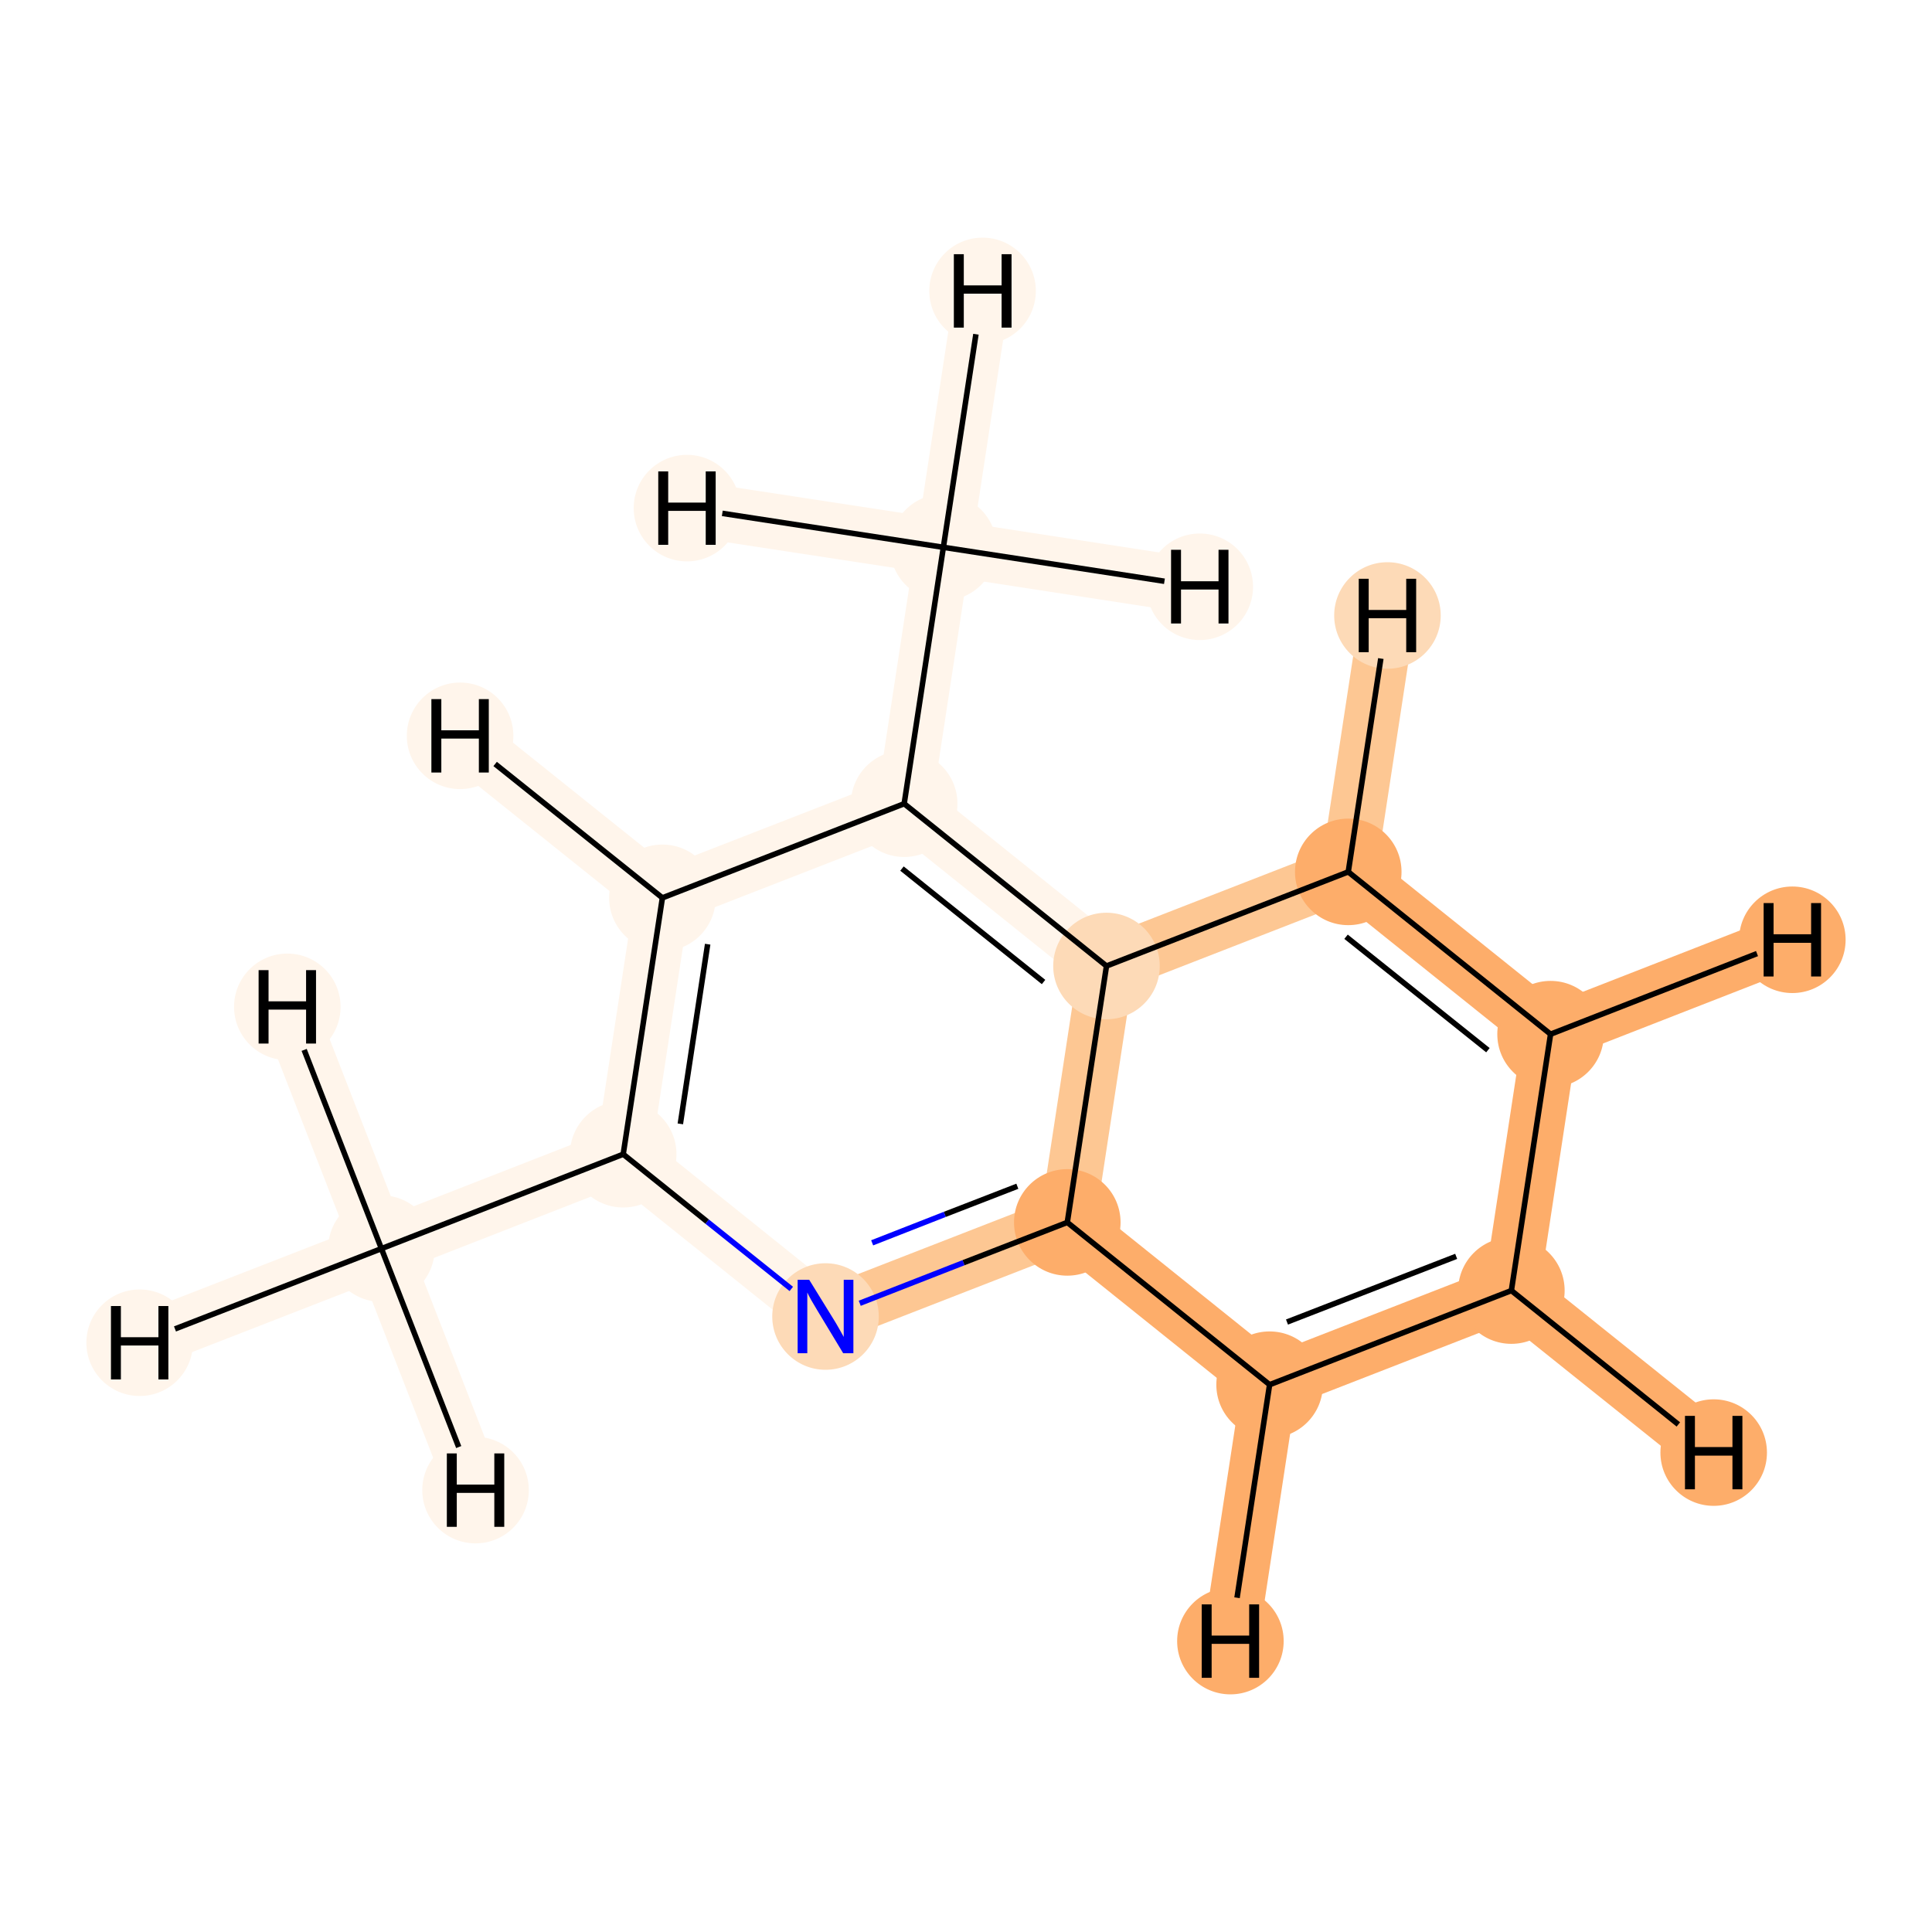 <?xml version='1.0' encoding='iso-8859-1'?>
<svg version='1.1' baseProfile='full'
              xmlns='http://www.w3.org/2000/svg'
                      xmlns:rdkit='http://www.rdkit.org/xml'
                      xmlns:xlink='http://www.w3.org/1999/xlink'
                  xml:space='preserve'
width='700px' height='700px' viewBox='0 0 700 700'>
<!-- END OF HEADER -->
<rect style='opacity:1.0;fill:#FFFFFF;stroke:none' width='700.0' height='700.0' x='0.0' y='0.0'> </rect>
<path d='M 138.2,452.4 L 225.8,418.2' style='fill:none;fill-rule:evenodd;stroke:#FFF5EB;stroke-width:20.1px;stroke-linecap:butt;stroke-linejoin:miter;stroke-opacity:1' />
<path d='M 138.2,452.4 L 50.6,486.5' style='fill:none;fill-rule:evenodd;stroke:#FFF5EB;stroke-width:20.1px;stroke-linecap:butt;stroke-linejoin:miter;stroke-opacity:1' />
<path d='M 138.2,452.4 L 104.1,364.8' style='fill:none;fill-rule:evenodd;stroke:#FFF5EB;stroke-width:20.1px;stroke-linecap:butt;stroke-linejoin:miter;stroke-opacity:1' />
<path d='M 138.2,452.4 L 172.3,539.9' style='fill:none;fill-rule:evenodd;stroke:#FFF5EB;stroke-width:20.1px;stroke-linecap:butt;stroke-linejoin:miter;stroke-opacity:1' />
<path d='M 225.8,418.2 L 240.0,325.3' style='fill:none;fill-rule:evenodd;stroke:#FFF5EB;stroke-width:20.1px;stroke-linecap:butt;stroke-linejoin:miter;stroke-opacity:1' />
<path d='M 225.8,418.2 L 299.1,477.0' style='fill:none;fill-rule:evenodd;stroke:#FFF5EB;stroke-width:20.1px;stroke-linecap:butt;stroke-linejoin:miter;stroke-opacity:1' />
<path d='M 240.0,325.3 L 327.6,291.2' style='fill:none;fill-rule:evenodd;stroke:#FFF5EB;stroke-width:20.1px;stroke-linecap:butt;stroke-linejoin:miter;stroke-opacity:1' />
<path d='M 240.0,325.3 L 166.7,266.6' style='fill:none;fill-rule:evenodd;stroke:#FFF5EB;stroke-width:20.1px;stroke-linecap:butt;stroke-linejoin:miter;stroke-opacity:1' />
<path d='M 327.6,291.2 L 341.8,198.3' style='fill:none;fill-rule:evenodd;stroke:#FFF5EB;stroke-width:20.1px;stroke-linecap:butt;stroke-linejoin:miter;stroke-opacity:1' />
<path d='M 327.6,291.2 L 400.9,350.0' style='fill:none;fill-rule:evenodd;stroke:#FFF5EB;stroke-width:20.1px;stroke-linecap:butt;stroke-linejoin:miter;stroke-opacity:1' />
<path d='M 341.8,198.3 L 356.0,105.4' style='fill:none;fill-rule:evenodd;stroke:#FFF5EB;stroke-width:20.1px;stroke-linecap:butt;stroke-linejoin:miter;stroke-opacity:1' />
<path d='M 341.8,198.3 L 434.7,212.6' style='fill:none;fill-rule:evenodd;stroke:#FFF5EB;stroke-width:20.1px;stroke-linecap:butt;stroke-linejoin:miter;stroke-opacity:1' />
<path d='M 341.8,198.3 L 248.9,184.1' style='fill:none;fill-rule:evenodd;stroke:#FFF5EB;stroke-width:20.1px;stroke-linecap:butt;stroke-linejoin:miter;stroke-opacity:1' />
<path d='M 400.9,350.0 L 386.7,442.9' style='fill:none;fill-rule:evenodd;stroke:#FDC793;stroke-width:20.1px;stroke-linecap:butt;stroke-linejoin:miter;stroke-opacity:1' />
<path d='M 400.9,350.0 L 488.5,315.9' style='fill:none;fill-rule:evenodd;stroke:#FDC793;stroke-width:20.1px;stroke-linecap:butt;stroke-linejoin:miter;stroke-opacity:1' />
<path d='M 386.7,442.9 L 299.1,477.0' style='fill:none;fill-rule:evenodd;stroke:#FDC793;stroke-width:20.1px;stroke-linecap:butt;stroke-linejoin:miter;stroke-opacity:1' />
<path d='M 386.7,442.9 L 460.0,501.7' style='fill:none;fill-rule:evenodd;stroke:#FDAD6A;stroke-width:20.1px;stroke-linecap:butt;stroke-linejoin:miter;stroke-opacity:1' />
<path d='M 460.0,501.7 L 547.6,467.6' style='fill:none;fill-rule:evenodd;stroke:#FDAD6A;stroke-width:20.1px;stroke-linecap:butt;stroke-linejoin:miter;stroke-opacity:1' />
<path d='M 460.0,501.7 L 445.8,594.6' style='fill:none;fill-rule:evenodd;stroke:#FDAD6A;stroke-width:20.1px;stroke-linecap:butt;stroke-linejoin:miter;stroke-opacity:1' />
<path d='M 547.6,467.6 L 561.8,374.7' style='fill:none;fill-rule:evenodd;stroke:#FDAD6A;stroke-width:20.1px;stroke-linecap:butt;stroke-linejoin:miter;stroke-opacity:1' />
<path d='M 547.6,467.6 L 620.9,526.3' style='fill:none;fill-rule:evenodd;stroke:#FDAD6A;stroke-width:20.1px;stroke-linecap:butt;stroke-linejoin:miter;stroke-opacity:1' />
<path d='M 561.8,374.7 L 488.5,315.9' style='fill:none;fill-rule:evenodd;stroke:#FDAD6A;stroke-width:20.1px;stroke-linecap:butt;stroke-linejoin:miter;stroke-opacity:1' />
<path d='M 561.8,374.7 L 649.4,340.5' style='fill:none;fill-rule:evenodd;stroke:#FDAD6A;stroke-width:20.1px;stroke-linecap:butt;stroke-linejoin:miter;stroke-opacity:1' />
<path d='M 488.5,315.9 L 502.7,223.0' style='fill:none;fill-rule:evenodd;stroke:#FDC793;stroke-width:20.1px;stroke-linecap:butt;stroke-linejoin:miter;stroke-opacity:1' />
<ellipse cx='138.2' cy='452.4' rx='18.8' ry='18.8'  style='fill:#FFF5EB;fill-rule:evenodd;stroke:#FFF5EB;stroke-width:1.0px;stroke-linecap:butt;stroke-linejoin:miter;stroke-opacity:1' />
<ellipse cx='225.8' cy='418.2' rx='18.8' ry='18.8'  style='fill:#FFF5EB;fill-rule:evenodd;stroke:#FFF5EB;stroke-width:1.0px;stroke-linecap:butt;stroke-linejoin:miter;stroke-opacity:1' />
<ellipse cx='240.0' cy='325.3' rx='18.8' ry='18.8'  style='fill:#FFF5EB;fill-rule:evenodd;stroke:#FFF5EB;stroke-width:1.0px;stroke-linecap:butt;stroke-linejoin:miter;stroke-opacity:1' />
<ellipse cx='327.6' cy='291.2' rx='18.8' ry='18.8'  style='fill:#FFF5EB;fill-rule:evenodd;stroke:#FFF5EB;stroke-width:1.0px;stroke-linecap:butt;stroke-linejoin:miter;stroke-opacity:1' />
<ellipse cx='341.8' cy='198.3' rx='18.8' ry='18.8'  style='fill:#FFF5EB;fill-rule:evenodd;stroke:#FFF5EB;stroke-width:1.0px;stroke-linecap:butt;stroke-linejoin:miter;stroke-opacity:1' />
<ellipse cx='400.9' cy='350.0' rx='18.8' ry='18.8'  style='fill:#FDDAB7;fill-rule:evenodd;stroke:#FDDAB7;stroke-width:1.0px;stroke-linecap:butt;stroke-linejoin:miter;stroke-opacity:1' />
<ellipse cx='386.7' cy='442.9' rx='18.8' ry='18.8'  style='fill:#FDAD6A;fill-rule:evenodd;stroke:#FDAD6A;stroke-width:1.0px;stroke-linecap:butt;stroke-linejoin:miter;stroke-opacity:1' />
<ellipse cx='299.1' cy='477.0' rx='18.8' ry='18.8'  style='fill:#FDDAB7;fill-rule:evenodd;stroke:#FDDAB7;stroke-width:1.0px;stroke-linecap:butt;stroke-linejoin:miter;stroke-opacity:1' />
<ellipse cx='460.0' cy='501.7' rx='18.8' ry='18.8'  style='fill:#FDAD6A;fill-rule:evenodd;stroke:#FDAD6A;stroke-width:1.0px;stroke-linecap:butt;stroke-linejoin:miter;stroke-opacity:1' />
<ellipse cx='547.6' cy='467.6' rx='18.8' ry='18.8'  style='fill:#FDAD6A;fill-rule:evenodd;stroke:#FDAD6A;stroke-width:1.0px;stroke-linecap:butt;stroke-linejoin:miter;stroke-opacity:1' />
<ellipse cx='561.8' cy='374.7' rx='18.8' ry='18.8'  style='fill:#FDAD6A;fill-rule:evenodd;stroke:#FDAD6A;stroke-width:1.0px;stroke-linecap:butt;stroke-linejoin:miter;stroke-opacity:1' />
<ellipse cx='488.5' cy='315.9' rx='18.8' ry='18.8'  style='fill:#FDAD6A;fill-rule:evenodd;stroke:#FDAD6A;stroke-width:1.0px;stroke-linecap:butt;stroke-linejoin:miter;stroke-opacity:1' />
<ellipse cx='50.6' cy='486.5' rx='18.8' ry='18.8'  style='fill:#FFF5EB;fill-rule:evenodd;stroke:#FFF5EB;stroke-width:1.0px;stroke-linecap:butt;stroke-linejoin:miter;stroke-opacity:1' />
<ellipse cx='104.1' cy='364.8' rx='18.8' ry='18.8'  style='fill:#FFF5EB;fill-rule:evenodd;stroke:#FFF5EB;stroke-width:1.0px;stroke-linecap:butt;stroke-linejoin:miter;stroke-opacity:1' />
<ellipse cx='172.3' cy='539.9' rx='18.8' ry='18.8'  style='fill:#FFF5EB;fill-rule:evenodd;stroke:#FFF5EB;stroke-width:1.0px;stroke-linecap:butt;stroke-linejoin:miter;stroke-opacity:1' />
<ellipse cx='166.7' cy='266.6' rx='18.8' ry='18.8'  style='fill:#FFF5EB;fill-rule:evenodd;stroke:#FFF5EB;stroke-width:1.0px;stroke-linecap:butt;stroke-linejoin:miter;stroke-opacity:1' />
<ellipse cx='356.0' cy='105.4' rx='18.8' ry='18.8'  style='fill:#FFF5EB;fill-rule:evenodd;stroke:#FFF5EB;stroke-width:1.0px;stroke-linecap:butt;stroke-linejoin:miter;stroke-opacity:1' />
<ellipse cx='434.7' cy='212.6' rx='18.8' ry='18.8'  style='fill:#FFF5EB;fill-rule:evenodd;stroke:#FFF5EB;stroke-width:1.0px;stroke-linecap:butt;stroke-linejoin:miter;stroke-opacity:1' />
<ellipse cx='248.9' cy='184.1' rx='18.8' ry='18.8'  style='fill:#FFF5EB;fill-rule:evenodd;stroke:#FFF5EB;stroke-width:1.0px;stroke-linecap:butt;stroke-linejoin:miter;stroke-opacity:1' />
<ellipse cx='445.8' cy='594.6' rx='18.8' ry='18.8'  style='fill:#FDAD6A;fill-rule:evenodd;stroke:#FDAD6A;stroke-width:1.0px;stroke-linecap:butt;stroke-linejoin:miter;stroke-opacity:1' />
<ellipse cx='620.9' cy='526.3' rx='18.8' ry='18.8'  style='fill:#FDAD6A;fill-rule:evenodd;stroke:#FDAD6A;stroke-width:1.0px;stroke-linecap:butt;stroke-linejoin:miter;stroke-opacity:1' />
<ellipse cx='649.4' cy='340.5' rx='18.8' ry='18.8'  style='fill:#FDAD6A;fill-rule:evenodd;stroke:#FDAD6A;stroke-width:1.0px;stroke-linecap:butt;stroke-linejoin:miter;stroke-opacity:1' />
<ellipse cx='502.7' cy='223.0' rx='18.8' ry='18.8'  style='fill:#FDDAB7;fill-rule:evenodd;stroke:#FDDAB7;stroke-width:1.0px;stroke-linecap:butt;stroke-linejoin:miter;stroke-opacity:1' />
<path class='bond-0 atom-0 atom-1' d='M 138.2,452.4 L 225.8,418.2' style='fill:none;fill-rule:evenodd;stroke:#000000;stroke-width:2.0px;stroke-linecap:butt;stroke-linejoin:miter;stroke-opacity:1' />
<path class='bond-13 atom-0 atom-12' d='M 138.2,452.4 L 63.4,481.5' style='fill:none;fill-rule:evenodd;stroke:#000000;stroke-width:2.0px;stroke-linecap:butt;stroke-linejoin:miter;stroke-opacity:1' />
<path class='bond-14 atom-0 atom-13' d='M 138.2,452.4 L 110.2,380.4' style='fill:none;fill-rule:evenodd;stroke:#000000;stroke-width:2.0px;stroke-linecap:butt;stroke-linejoin:miter;stroke-opacity:1' />
<path class='bond-15 atom-0 atom-14' d='M 138.2,452.4 L 166.2,524.3' style='fill:none;fill-rule:evenodd;stroke:#000000;stroke-width:2.0px;stroke-linecap:butt;stroke-linejoin:miter;stroke-opacity:1' />
<path class='bond-1 atom-1 atom-2' d='M 225.8,418.2 L 240.0,325.3' style='fill:none;fill-rule:evenodd;stroke:#000000;stroke-width:2.0px;stroke-linecap:butt;stroke-linejoin:miter;stroke-opacity:1' />
<path class='bond-1 atom-1 atom-2' d='M 246.5,407.2 L 256.4,342.1' style='fill:none;fill-rule:evenodd;stroke:#000000;stroke-width:2.0px;stroke-linecap:butt;stroke-linejoin:miter;stroke-opacity:1' />
<path class='bond-11 atom-7 atom-1' d='M 286.7,467.0 L 256.2,442.6' style='fill:none;fill-rule:evenodd;stroke:#0000FF;stroke-width:2.0px;stroke-linecap:butt;stroke-linejoin:miter;stroke-opacity:1' />
<path class='bond-11 atom-7 atom-1' d='M 256.2,442.6 L 225.8,418.2' style='fill:none;fill-rule:evenodd;stroke:#000000;stroke-width:2.0px;stroke-linecap:butt;stroke-linejoin:miter;stroke-opacity:1' />
<path class='bond-2 atom-2 atom-3' d='M 240.0,325.3 L 327.6,291.2' style='fill:none;fill-rule:evenodd;stroke:#000000;stroke-width:2.0px;stroke-linecap:butt;stroke-linejoin:miter;stroke-opacity:1' />
<path class='bond-16 atom-2 atom-15' d='M 240.0,325.3 L 179.4,276.8' style='fill:none;fill-rule:evenodd;stroke:#000000;stroke-width:2.0px;stroke-linecap:butt;stroke-linejoin:miter;stroke-opacity:1' />
<path class='bond-3 atom-3 atom-4' d='M 327.6,291.2 L 341.8,198.3' style='fill:none;fill-rule:evenodd;stroke:#000000;stroke-width:2.0px;stroke-linecap:butt;stroke-linejoin:miter;stroke-opacity:1' />
<path class='bond-4 atom-3 atom-5' d='M 327.6,291.2 L 400.9,350.0' style='fill:none;fill-rule:evenodd;stroke:#000000;stroke-width:2.0px;stroke-linecap:butt;stroke-linejoin:miter;stroke-opacity:1' />
<path class='bond-4 atom-3 atom-5' d='M 326.8,314.7 L 378.1,355.8' style='fill:none;fill-rule:evenodd;stroke:#000000;stroke-width:2.0px;stroke-linecap:butt;stroke-linejoin:miter;stroke-opacity:1' />
<path class='bond-17 atom-4 atom-16' d='M 341.8,198.3 L 353.6,121.1' style='fill:none;fill-rule:evenodd;stroke:#000000;stroke-width:2.0px;stroke-linecap:butt;stroke-linejoin:miter;stroke-opacity:1' />
<path class='bond-18 atom-4 atom-17' d='M 341.8,198.3 L 421.9,210.6' style='fill:none;fill-rule:evenodd;stroke:#000000;stroke-width:2.0px;stroke-linecap:butt;stroke-linejoin:miter;stroke-opacity:1' />
<path class='bond-19 atom-4 atom-18' d='M 341.8,198.3 L 261.7,186.0' style='fill:none;fill-rule:evenodd;stroke:#000000;stroke-width:2.0px;stroke-linecap:butt;stroke-linejoin:miter;stroke-opacity:1' />
<path class='bond-5 atom-5 atom-6' d='M 400.9,350.0 L 386.7,442.9' style='fill:none;fill-rule:evenodd;stroke:#000000;stroke-width:2.0px;stroke-linecap:butt;stroke-linejoin:miter;stroke-opacity:1' />
<path class='bond-12 atom-11 atom-5' d='M 488.5,315.9 L 400.9,350.0' style='fill:none;fill-rule:evenodd;stroke:#000000;stroke-width:2.0px;stroke-linecap:butt;stroke-linejoin:miter;stroke-opacity:1' />
<path class='bond-6 atom-6 atom-7' d='M 386.7,442.9 L 349.1,457.5' style='fill:none;fill-rule:evenodd;stroke:#000000;stroke-width:2.0px;stroke-linecap:butt;stroke-linejoin:miter;stroke-opacity:1' />
<path class='bond-6 atom-6 atom-7' d='M 349.1,457.5 L 311.5,472.2' style='fill:none;fill-rule:evenodd;stroke:#0000FF;stroke-width:2.0px;stroke-linecap:butt;stroke-linejoin:miter;stroke-opacity:1' />
<path class='bond-6 atom-6 atom-7' d='M 368.6,429.8 L 342.3,440.0' style='fill:none;fill-rule:evenodd;stroke:#000000;stroke-width:2.0px;stroke-linecap:butt;stroke-linejoin:miter;stroke-opacity:1' />
<path class='bond-6 atom-6 atom-7' d='M 342.3,440.0 L 316.0,450.3' style='fill:none;fill-rule:evenodd;stroke:#0000FF;stroke-width:2.0px;stroke-linecap:butt;stroke-linejoin:miter;stroke-opacity:1' />
<path class='bond-7 atom-6 atom-8' d='M 386.7,442.9 L 460.0,501.7' style='fill:none;fill-rule:evenodd;stroke:#000000;stroke-width:2.0px;stroke-linecap:butt;stroke-linejoin:miter;stroke-opacity:1' />
<path class='bond-8 atom-8 atom-9' d='M 460.0,501.7 L 547.6,467.6' style='fill:none;fill-rule:evenodd;stroke:#000000;stroke-width:2.0px;stroke-linecap:butt;stroke-linejoin:miter;stroke-opacity:1' />
<path class='bond-8 atom-8 atom-9' d='M 466.3,479.0 L 527.6,455.2' style='fill:none;fill-rule:evenodd;stroke:#000000;stroke-width:2.0px;stroke-linecap:butt;stroke-linejoin:miter;stroke-opacity:1' />
<path class='bond-20 atom-8 atom-19' d='M 460.0,501.7 L 448.2,578.9' style='fill:none;fill-rule:evenodd;stroke:#000000;stroke-width:2.0px;stroke-linecap:butt;stroke-linejoin:miter;stroke-opacity:1' />
<path class='bond-9 atom-9 atom-10' d='M 547.6,467.6 L 561.8,374.7' style='fill:none;fill-rule:evenodd;stroke:#000000;stroke-width:2.0px;stroke-linecap:butt;stroke-linejoin:miter;stroke-opacity:1' />
<path class='bond-21 atom-9 atom-20' d='M 547.6,467.6 L 608.1,516.1' style='fill:none;fill-rule:evenodd;stroke:#000000;stroke-width:2.0px;stroke-linecap:butt;stroke-linejoin:miter;stroke-opacity:1' />
<path class='bond-10 atom-10 atom-11' d='M 561.8,374.7 L 488.5,315.9' style='fill:none;fill-rule:evenodd;stroke:#000000;stroke-width:2.0px;stroke-linecap:butt;stroke-linejoin:miter;stroke-opacity:1' />
<path class='bond-10 atom-10 atom-11' d='M 539.1,380.5 L 487.7,339.4' style='fill:none;fill-rule:evenodd;stroke:#000000;stroke-width:2.0px;stroke-linecap:butt;stroke-linejoin:miter;stroke-opacity:1' />
<path class='bond-22 atom-10 atom-21' d='M 561.8,374.7 L 636.6,345.5' style='fill:none;fill-rule:evenodd;stroke:#000000;stroke-width:2.0px;stroke-linecap:butt;stroke-linejoin:miter;stroke-opacity:1' />
<path class='bond-23 atom-11 atom-22' d='M 488.5,315.9 L 500.3,238.6' style='fill:none;fill-rule:evenodd;stroke:#000000;stroke-width:2.0px;stroke-linecap:butt;stroke-linejoin:miter;stroke-opacity:1' />
<path  class='atom-7' d='M 293.2 463.7
L 301.9 477.8
Q 302.8 479.2, 304.2 481.7
Q 305.6 484.2, 305.7 484.4
L 305.7 463.7
L 309.2 463.7
L 309.2 490.3
L 305.5 490.3
L 296.2 474.9
Q 295.1 473.1, 293.9 471.0
Q 292.8 469.0, 292.5 468.3
L 292.5 490.3
L 289.0 490.3
L 289.0 463.7
L 293.2 463.7
' fill='#0000FF'/>
<path  class='atom-12' d='M 40.2 473.2
L 43.8 473.2
L 43.8 484.5
L 57.4 484.5
L 57.4 473.2
L 61.0 473.2
L 61.0 499.8
L 57.4 499.8
L 57.4 487.5
L 43.8 487.5
L 43.8 499.8
L 40.2 499.8
L 40.2 473.2
' fill='#000000'/>
<path  class='atom-13' d='M 93.7 351.5
L 97.3 351.5
L 97.3 362.8
L 110.9 362.8
L 110.9 351.5
L 114.5 351.5
L 114.5 378.1
L 110.9 378.1
L 110.9 365.8
L 97.3 365.8
L 97.3 378.1
L 93.7 378.1
L 93.7 351.5
' fill='#000000'/>
<path  class='atom-14' d='M 161.9 526.6
L 165.5 526.6
L 165.5 537.9
L 179.1 537.9
L 179.1 526.6
L 182.7 526.6
L 182.7 553.2
L 179.1 553.2
L 179.1 540.9
L 165.5 540.9
L 165.5 553.2
L 161.9 553.2
L 161.9 526.6
' fill='#000000'/>
<path  class='atom-15' d='M 156.3 253.3
L 159.9 253.3
L 159.9 264.6
L 173.5 264.6
L 173.5 253.3
L 177.1 253.3
L 177.1 279.9
L 173.5 279.9
L 173.5 267.6
L 159.9 267.6
L 159.9 279.9
L 156.3 279.9
L 156.3 253.3
' fill='#000000'/>
<path  class='atom-16' d='M 345.6 92.1
L 349.2 92.1
L 349.2 103.4
L 362.9 103.4
L 362.9 92.1
L 366.5 92.1
L 366.5 118.7
L 362.9 118.7
L 362.9 106.4
L 349.2 106.4
L 349.2 118.7
L 345.6 118.7
L 345.6 92.1
' fill='#000000'/>
<path  class='atom-17' d='M 424.3 199.2
L 427.9 199.2
L 427.9 210.6
L 441.5 210.6
L 441.5 199.2
L 445.1 199.2
L 445.1 225.9
L 441.5 225.9
L 441.5 213.6
L 427.9 213.6
L 427.9 225.9
L 424.3 225.9
L 424.3 199.2
' fill='#000000'/>
<path  class='atom-18' d='M 238.5 170.8
L 242.1 170.8
L 242.1 182.1
L 255.7 182.1
L 255.7 170.8
L 259.3 170.8
L 259.3 197.4
L 255.7 197.4
L 255.7 185.1
L 242.1 185.1
L 242.1 197.4
L 238.5 197.4
L 238.5 170.8
' fill='#000000'/>
<path  class='atom-19' d='M 435.4 581.3
L 439.0 581.3
L 439.0 592.6
L 452.6 592.6
L 452.6 581.3
L 456.2 581.3
L 456.2 607.9
L 452.6 607.9
L 452.6 595.6
L 439.0 595.6
L 439.0 607.9
L 435.4 607.9
L 435.4 581.3
' fill='#000000'/>
<path  class='atom-20' d='M 610.5 513.0
L 614.1 513.0
L 614.1 524.3
L 627.7 524.3
L 627.7 513.0
L 631.3 513.0
L 631.3 539.6
L 627.7 539.6
L 627.7 527.4
L 614.1 527.4
L 614.1 539.6
L 610.5 539.6
L 610.5 513.0
' fill='#000000'/>
<path  class='atom-21' d='M 639.0 327.2
L 642.6 327.2
L 642.6 338.5
L 656.2 338.5
L 656.2 327.2
L 659.8 327.2
L 659.8 353.8
L 656.2 353.8
L 656.2 341.6
L 642.6 341.6
L 642.6 353.8
L 639.0 353.8
L 639.0 327.2
' fill='#000000'/>
<path  class='atom-22' d='M 492.3 209.7
L 495.9 209.7
L 495.9 221.0
L 509.5 221.0
L 509.5 209.7
L 513.1 209.7
L 513.1 236.3
L 509.5 236.3
L 509.5 224.0
L 495.9 224.0
L 495.9 236.3
L 492.3 236.3
L 492.3 209.7
' fill='#000000'/>
</svg>
